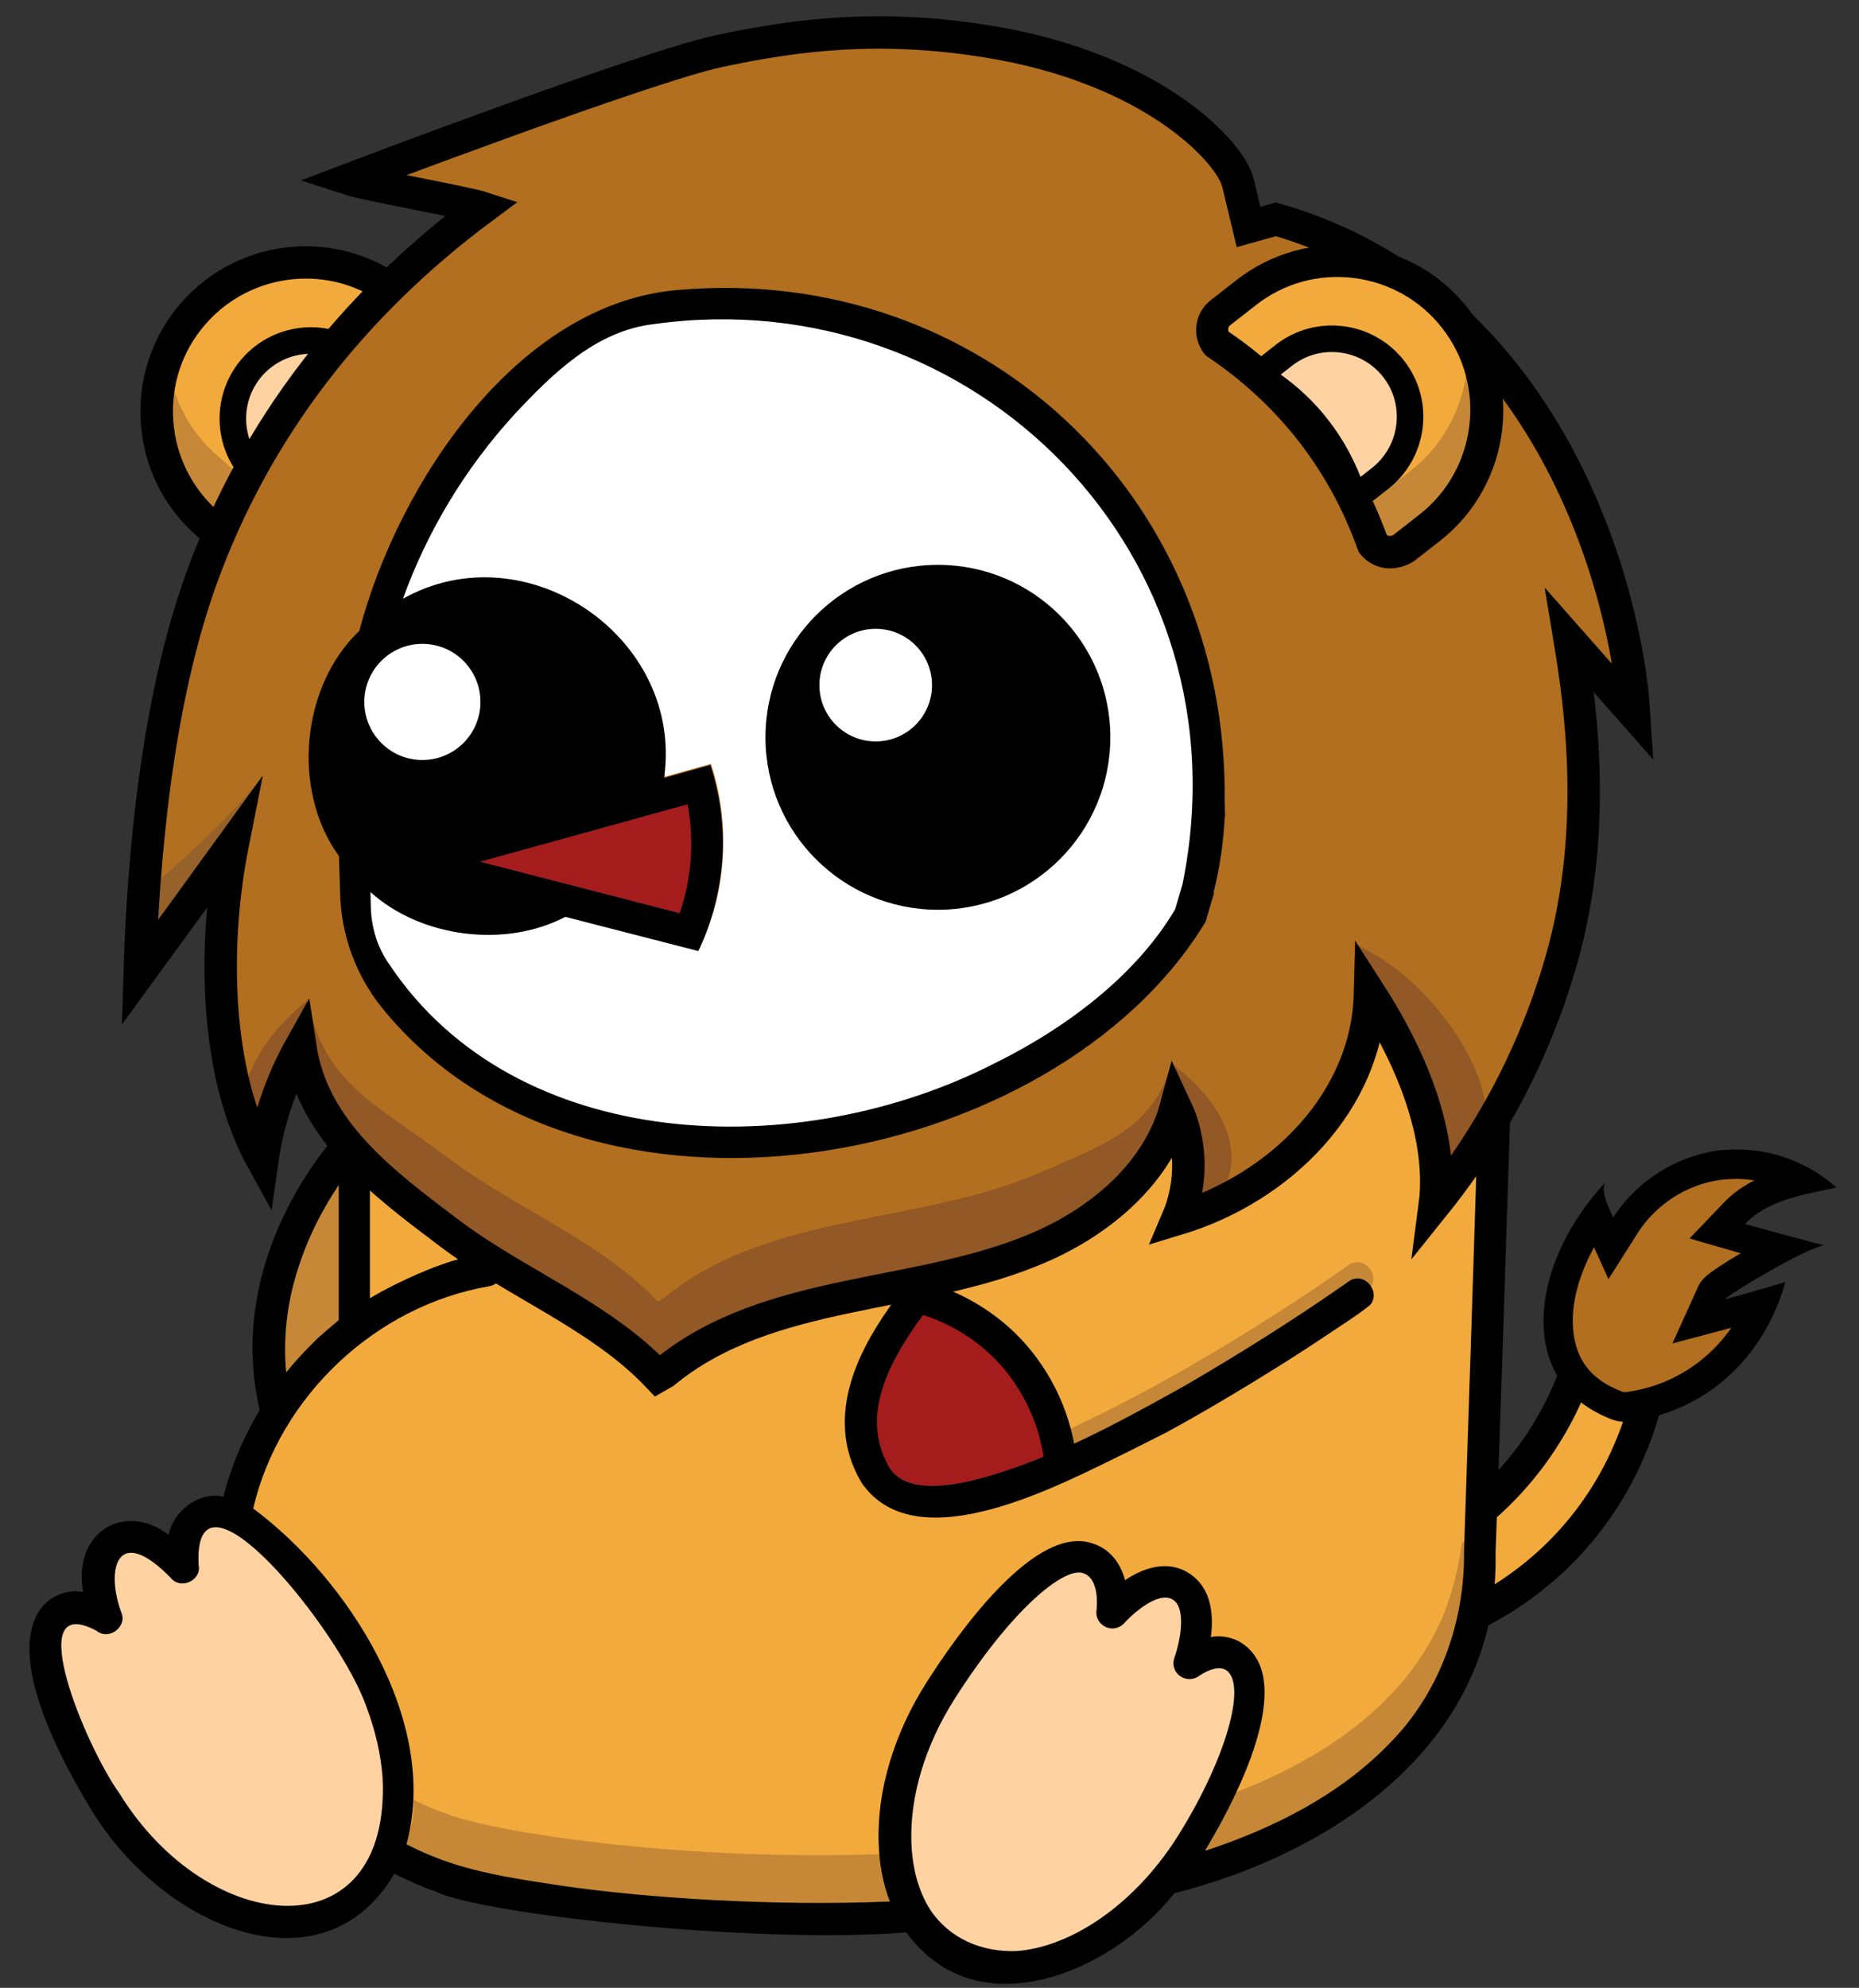 <?xml version="1.0" encoding="utf-8"?>
<!-- Generator: Adobe Illustrator 25.2.3, SVG Export Plug-In . SVG Version: 6.00 Build 0)  -->
<svg version="1.1" id="PefiLeon" xmlns="http://www.w3.org/2000/svg" xmlns:xlink="http://www.w3.org/1999/xlink" x="0px" y="0px"
	 viewBox="0 0 630.7 674.3" style="enable-background:new 0 0 630.7 674.3;" xml:space="preserve">
<rect x="0" y="0" width="630.7" height="674.3" fill="#333333" stroke="none"/>
<style type="text/css">
	.penguin_lydian_no_crown-st0{fill:#A51C1C;}
	.penguin_lydian_no_crown-st1{fill:#F2AA3D;stroke:#000000;stroke-width:11;stroke-miterlimit:10;}
	.penguin_lydian_no_crown-st2{fill:#B26F1F;}
	.penguin_lydian_no_crown-st3{fill:#F2AA3D;stroke:#F2AA3D;stroke-miterlimit:10;}
	.penguin_lydian_no_crown-st4{fill:#C68836;}
	.penguin_lydian_no_crown-st5{fill:#F2AA3D;}
	.penguin_lydian_no_crown-st6{fill:#FFD2A1;}
	.penguin_lydian_no_crown-st7{fill:#FFD2A1;stroke:#000000;stroke-width:9;stroke-miterlimit:10;}
	.penguin_lydian_no_crown-st8{fill:#966229;}
	.penguin_lydian_no_crown-st9{fill:#925825;}
	.penguin_lydian_no_crown-st10{fill:#FFFFFF;}
	.penguin_lydian_no_crown-st11{fill:none;stroke:#000000;stroke-width:11;stroke-miterlimit:10;}
</style>
<g id="Color">
	<g id="color">
		<g>
			<path class="penguin_lydian_no_crown-st0" d="M408,314.6c-12.9,37-40.5,68.1-65.6,96.5c-30.7,34.6-55,62-40.7,86.6c1.7,2.9,4.5,4.8,8.5,5.7
				c18.7,4,55.9-13.1,89.6-32.2c0.3-0.3,0.7-0.5,1.1-0.6c23.1-13.2,44.4-27.2,56.6-35.9c5.8-4.1,12,4.7,6.3,8.8
				C461.7,445,437.6,462,408,479c-3.1,17.7-7.4,35.2-12.9,52.3c12.8-0.4,17.9,13.9,15.8,24.1c5-0.9,10.1,0.8,13.4,4.6
				c14.7,15.9-9.1,57.5-15.3,67.7c33.7-11,67.9-31.1,81.4-65.5c4.3-11.4,6.5-23.5,6.4-35.7c0-0.1,0-0.2,6.8-211.9L408,314.6
				L408,314.6z"/>
		</g>
		<path id="color-4" class="penguin_lydian_no_crown-st0" d="M162.8,292.3l70.5-19.5c2.3,12.3,1.4,25.1-2.7,37L162.8,292.3z"/>
	</g>
</g>
<g id="Shape">
	<g id="Layer_8">
		<path class="penguin_lydian_no_crown-st1" d="M559,473.1c-2.3,9.8-9.1,33.3-30.2,54.1c-19.6,19.3-41.1,26.2-50.9,28.7l-20.5-20.5
			c9.8-2.5,31.3-9.4,50.9-28.7c21.1-20.8,27.9-44.3,30.2-54.1L559,473.1z"/>
		<g>
			<path class="penguin_lydian_no_crown-st2" d="M551.2,477.2c-0.9,0-1.8-0.2-2.7-0.5c-6.8-2.6-11.9-6.4-15.2-11.4c-8.7-13.1-5.1-34.2,8.2-52.8
				c0.3,0.6,0.6,1.2,0.8,1.8l4.1,9l5-7.8c7-11,18.9-18.6,31.8-20.4c1.9-0.3,3.9-0.4,5.8-0.4c7.5,0,14.9,1.9,21.4,5.3
				c-7.9,1.9-16.1,4.8-22.3,11.4l-5.7,6l7.9,2.3c0.7,0.2,6.8,1.9,13.1,3.6c-2.3,1.2-4.6,2.5-6.6,3.7c-15.1,8.7-15.8,10.2-16.4,11.4
				L576,448l10.4-2.6c3.3-0.9,7-1.9,11.2-3.1c-3.7,8.3-10.5,19.1-22.7,26.7c-6.8,4.2-14.4,7-22.5,8.1
				C552,477.1,551.6,477.2,551.2,477.2z"/>
			<path d="M589.2,399.9c2,0,4,0.2,6,0.5c-3.8,1.9-7.4,4.4-10.6,7.8l-11.4,11.9l15.9,4.6c0,0,0.6,0.2,1.5,0.4
				c-12.7,7.5-13.4,9.1-14.5,11.4l-8.7,19.2l20-5.3c-3.6,5.1-8.5,10.3-15.1,14.4c-6.2,3.9-13.1,6.4-20.6,7.4c-0.2,0-0.3,0-0.5,0
				c-0.3,0-0.6,0-1-0.2c-5.8-2.2-10.1-5.4-12.7-9.4c-3.9-5.8-4.9-14.2-2.9-23.5c1.2-5.3,3.3-10.7,6.2-16l4.9,10.8l9.9-15.6
				c6.2-9.8,16.8-16.6,28.3-18.1C585.7,400,587.4,399.9,589.2,399.9L589.2,399.9 M589.2,389.9c-2.2,0-4.4,0.1-6.5,0.4
				c-14.3,2-27.6,10.5-35.4,22.7c-2.1-4.6-4.2-9-2.7-11.9c-21,22.8-26.4,50.5-15.3,67.1c2.3,3.4,7.2,9.3,17.6,13.3l0,0
				c1.4,0.5,2.9,0.8,4.4,0.8c0.6,0,1.2,0,1.9-0.1c6.4-0.9,15.3-3.1,24.5-8.8c20.3-12.6,26.5-33,28-38.5l0,0
				c-9.1,2.7-15.7,4.6-20.4,5.8c0.6-1.3,26.4-16.9,33.5-18.3c-1.2-0.2-23.9-6.4-26.8-7.2c8.1-8.5,20.6-10,31-12.4
				C613.7,394.4,601.4,389.9,589.2,389.9L589.2,389.9z M618.7,422.2C618.6,422.2,618.6,422.2,618.7,422.2
				C618.6,422.2,618.7,422.2,618.7,422.2L618.7,422.2L618.7,422.2z"/>
		</g>
	</g>
	<g id="Layer_6">
		<path class="penguin_lydian_no_crown-st3" d="M419.3,311.3l-0.9-1.5l-5.1,1.5h-4.2c-0.2,0.5-0.3,0.9-0.5,1.4l-10.2,3.1l-24.8,25.5l-12.9,10.4
			c-13.3,7.5-32.2,18.2-33.4,19.1l-0.1,0.1c-65.5,39.1-143.5,20.3-206.8-44.3l5.1,113.9c6.5-4,42.7-22.6,44.9-10.4l0,0
			c0.5,2.9-1.4,5.7-4.4,6.3c-38.6,6.6-71.2,37.3-80.1,75.4c34.7,25.7,63.1,75.7,52,113.9c4.4,2.3,9,4.3,13.8,5.9
			c17.5,6.6,81.5,16.2,150.6,13.4c-0.6-1.8-1.2-3.6-1.7-5.5c1.9,0.2,3.8,0.4,5.8,0.6c1.8,0.3,3.6,0.6,5.4,0.8
			c11.1,29.1,52.5,30.4,82.7-11c5.2-0.4,10.3-1.5,15.2-3.5c-0.3,0.5-0.6,1-0.9,1.4c33.7-11,67.9-31.1,81.4-65.5
			c4.3-11.4,6.5-23.5,6.4-35.7c0-0.1,0-0.2,6.9-215.5h-84.2V311.3z M399.8,471.4c0.3-0.3,0.7-0.5,1.1-0.6
			c23.1-13.2,44.4-27.2,56.6-35.9c5.8-4.1,12,4.7,6.3,8.8c-2.1,1.5-26.2,18.5-55.8,35.5l-12.3,6.9c-31.6,15.9-83.9,45.4-103.3,17.2
			c-13.7-23.5-1.5-47,19-72.5l2.5,1.9l9.6,0.3c-3.2,3.8-6.2,7.6-9,11.3c9.7,2.9,18.5,8.3,25.6,15.6c8.7,9.1,14.3,20.7,16.1,33.2"/>
		<g>
			<path class="penguin_lydian_no_crown-st4" d="M457.4,429.2c-12.2,8.7-33.5,22.7-56.6,35.9c-0.4,0.2-0.8,0.4-1.1,0.6c-13.3,7.5-27.1,14.7-40.1,20.5V498
				c12.9-5.6,25.5-12.3,35.9-17.5l12.3-6.9c29.6-17,53.7-34,55.8-35.5C469.4,433.9,463.2,425.1,457.4,429.2z"/>
			<path class="penguin_lydian_no_crown-st5" d="M93.3,506.7c-3.1,6.4-5.5,13.1-7.2,20c25.8,19,48.1,51.6,53.3,82.7C146,574.8,123,532.2,93.3,506.7z"/>
			<path class="penguin_lydian_no_crown-st4" d="M496,523.2c-1,7.8-2.9,15.5-5.6,22.9c-13.5,34.4-47.7,54.5-81.4,65.5c0.3-0.4,0.5-0.9,0.9-1.4
				c-4.9,1.9-10,3.1-15.2,3.5c-30.3,41.4-71.6,40.1-82.7,11c-1.8-0.2-3.6-0.5-5.4-0.8c-1.9-0.2-3.8-0.4-5.8-0.6
				c0.5,1.8,1,3.7,1.7,5.5c-69.1,2.8-133.1-6.9-150.6-13.4c-4-1.4-7.8-3-11.6-4.9c0.8,8.5-3.8,17.3-6.1,25.1
				c4.4,2.3,13,3.9,17.7,5.5c17.5,6.6,81.5,16.2,150.6,13.4c-0.6-1.8-1.2-3.6-1.7-5.5c1.9,0.2,3.8,0.4,5.8,0.6
				c1.8,0.3,3.6,0.6,5.4,0.8c11.1,29.1,52.5,30.4,82.7-11c5.2-0.4,10.3-1.5,15.2-3.5c-0.3,0.5-0.6,1-0.9,1.4
				c33.7-11,67.9-31.1,81.4-65.5c4.3-11.4,6.5-23.5,6.4-35.7c0,0,0-0.1,0.4-13H496V523.2z"/>
			<path class="penguin_lydian_no_crown-st5" d="M170.6,419.2L170.6,419.2c-2.2-12.3-38.5,6.3-44.9,10.4l-0.1-2c-0.1,0.1-0.1,0.1-0.2,0.2
				c-0.3,0.3-0.6,0.5-0.9,0.7l0.7,14.5c12.1-8.8,26.2-15,41.1-17.6C169.2,425,171.1,422.2,170.6,419.2z"/>
		</g>
	</g>
	<path d="M354.5,497.9c-1.2-13.7-7-26.5-16.5-36.5c-7.9-8.1-17.9-13.8-28.9-16.5l2.6-10.7c13,3.2,24.9,9.9,34.2,19.5
		c11.2,11.7,18.1,26.9,19.5,43.1L354.5,497.9z"/>
	<path class="penguin_lydian_no_crown-st6" d="M377.4,542.1c-5.7-19.1-14.8-14.5-26-2.7c-9.7,4.5-23.1,20.2-28.7,29.2c-24.1,32.8-29.9,101.3,26.3,99
		c22.5-3.1,40.6-22.2,53.3-39.2c8.3-15,40.5-72.6,2.6-65.1C407.8,541.8,398.6,530.3,377.4,542.1z"/>
	<path class="penguin_lydian_no_crown-st6" d="M62.1,531.8c-7.7-7.1-20.1-15.7-27.5-3.5c0.5,4.9-0.1,14-3.2,18.1c-36.9-1.6,0.8,50.6,4.7,64.9
		c8.2,11.6,27.9,31.2,39.5,39.4c72.3,12.7,69.4-63.2,35.9-105.1C101,529.6,64.4,491.6,62.1,531.8z"/>
	<g>
		<path class="penguin_lydian_no_crown-st5" d="M89.6,184.3c4-9.9,11.2-24.2,23.9-38.5c11.6-13.1,23.6-21.6,32.3-26.8c0.3-0.4,2-2.4,1.8-5.4
			c-0.1-1.9-1-3.7-2.6-5.1l-8.4-7.2c-21.2-18.2-53.1-15.8-71.3,5.3l0,0c-18.2,21.2-15.8,53.1,5.3,71.3l8.4,7.2
			C82.2,187.7,86.9,187.4,89.6,184.3z"/>
		<path class="penguin_lydian_no_crown-st4" d="M83.3,162.7c-0.3-0.2-0.5-0.4-0.8-0.6l-8.4-7.2c-10.5-9-16.3-21.4-17.4-34.1c-7.8,19.5-2.8,42.6,14,57
			l4.2,3.6C77,174.9,79.9,168.7,83.3,162.7z"/>
		<path d="M83.9,192.4c-3.1,0-6.1-1.1-8.4-3.1l-8.4-7.2c-11.4-9.8-18.2-23.4-19.3-38.3s3.6-29.4,13.4-40.8
			c20.2-23.4,55.6-26.1,79.1-5.9l8.4,7.2c2.6,2.3,4.2,5.4,4.5,8.9c0.4,4.8-2,8.2-3.1,9.4l-0.6,0.7l-0.8,0.5
			c-11.6,6.9-22.1,15.6-31,25.7c-9.7,11-17.4,23.4-23,37l-0.3,0.8l-0.6,0.7c-2.3,2.6-5.4,4.2-8.8,4.5
			C84.6,192.3,84.3,192.4,83.9,192.4z M103.8,94.5c-12.7,0-25.3,5.3-34.2,15.6c-7.9,9.1-11.7,20.8-10.8,32.8
			c0.9,12,6.4,22.9,15.5,30.8l8.4,7.2c0.5,0.5,1.1,0.5,1.4,0.5c0.2,0,0.5-0.1,0.9-0.3c6-14.3,14.2-27.4,24.4-39
			c9.4-10.7,20.4-19.9,32.6-27.3c0.1-0.2,0.2-0.6,0.2-0.9c0-0.3-0.1-0.9-0.7-1.3l-8.4-7.2C124.6,98.1,114.2,94.5,103.8,94.5z"/>
	</g>
	<path class="penguin_lydian_no_crown-st7" d="M98.2,165.5c2.1-5.2,5.9-12.7,12.5-20.2c6.1-6.9,12.4-11.3,16.9-14.1c0.2-0.2,1.1-1.3,0.9-2.8
		c-0.1-1-0.5-2-1.3-2.7l-4.4-3.8c-11.1-9.5-27.8-8.3-37.4,2.8l0,0c-9.5,11.1-8.3,27.8,2.8,37.4l4.4,3.8
		C94.3,167.3,96.7,167.1,98.2,165.5z"/>
	<path class="penguin_lydian_no_crown-st2" d="M554.8,242.1c-2.6-41.3-28.6-141-121.6-167.7l-9.4,2.6l-3.6-15.1c-2.4-10.2-28.7-39-85.5-48.1
		c-36.3-5.8-64.4-2.3-91,3.4c-24.8,5.3-125.2,43.4-125.2,43.5c5.5,1.8,39.7,7.9,45.1,9.8c-43.9,32.6-77,74.8-95.6,126.2
		c-15.3,42.5-19.7,96.6-20.8,133.4c10.5-14.4,21-28.9,31.5-43.3c-6.6,33.3-6.3,77.2,10.1,106.9c1.9-13.4,6.3-26.4,12.9-38.2
		c4.3,28.2,27.5,45.7,50.3,62.9c22.7,17.2,51.4,28,71.1,48.7l2.1-1.2c35.7-29.4,86.8-24.6,128-42.7c20.8-9.1,39.8-25.4,45.8-47.3
		c5.5,11.8,5.8,25.9,0.6,37.8c35-10.6,64.5-39.9,65.3-76.5c20.4,31.6,24,56,22,71.5c12.7-15.8,31.9-43.8,43.2-83.5
		c12.6-44.3,6.1-87.2,2.8-107.8L554.8,242.1z M232,310.6l-70.9-18.3l73.8-20.4C237.4,284.8,236.4,298.2,232,310.6z"/>
	<g>
		<path class="penguin_lydian_no_crown-st8" d="M75.2,339.8c0.3-25.2,8.7-53.4,13.1-75.6c-9.2,12.6-33.7,34-39.7,39.1c-0.7,9.6-1.1,18.6-1.3,26.7
			c10.5-14.4,21-28.9,31.5-43.3C75.7,302.9,74.1,321.5,75.2,339.8z"/>
		<path class="penguin_lydian_no_crown-st9" d="M501.8,388.2c-0.8,1.2-1.7,2.3-2.5,3.3C500,390.8,501,389.7,501.8,388.2c8.6-15.1-7.7-43.2-27-58.6
			c-5.4-4.3-10.5-7.2-14.3-9c1,6.4,1.2,27.2-9.7,50.8c-6.7,14.7-17.8,26.1-35.3,31.4c10.4-22.9-18.1-42-18.1-42
			c-5.9,21.9-23.4,27.7-44.1,36.8c-41.3,18.1-92.4,13.3-128,42.7l-2.1,1.2c-19.6-20.7-48.3-31.5-71.1-48.7
			c-22.7-17.2-43.1-25.4-47.4-53.7c0,0-20.7,14.9-22.3,34.9c-1.5-2.7-2.7-5.6-3.7-8.5c2.3,10.2,5.6,19.7,10.2,28.2
			c1.9-13.4,6.3-26.4,12.9-38.2c4.3,28.2,27.5,45.7,50.3,62.9c22.7,17.2,51.4,28,71.1,48.7l2.1-1.2c35.7-29.4,86.8-24.6,128-42.7
			c20.8-9.1,39.8-25.4,45.8-47.3c5.5,11.8,5.8,25.9,0.6,37.8c35-10.6,64.5-39.9,65.3-76.5c20.4,31.6,24,56,22,71.5
			C491.4,403.4,496.5,396.5,501.8,388.2z"/>
	</g>
	<path class="penguin_lydian_no_crown-st10" d="M191.8,310.9c-5.6,2.1-18.8,6.2-35.4,3.2c-17.2-3.1-28.4-12.2-32.8-16.2c-1.1,6.6-2,17.4,2.1,29.1
		c6.4,18.3,21,27.8,35.3,36.4c13.5,8,37.4,19.7,71.8,23.9c9.8-0.1,19.6-0.1,29.4-0.2c7.9-0.5,20-1.8,34.2-5.7c0.5-0.1,2-0.6,4.1-1.2
		c7.8-2.4,30.7-9.4,50.6-20.7c13.7-7.8,29.4-16.6,41.3-33.9c13.6-19.7,15.1-40.1,16-53.7c3.9-62.6-34.7-110-36.4-112.1
		c-57.6-68.8-153.8-54.5-158.8-53.7c-12.8,7-34,20.7-52.5,45C145.4,171.3,137.8,191,134,204c3.7-1.2,32.5-9.8,60,8.2
		c27.3,17.8,31.1,47.4,31.5,51.3l15.7-4.4c6.8,20.8,5.3,43.4-4.1,63.1L191.8,310.9z"/>
	<g id="Layer_2_1_">
		<path d="M415.5,271.9C416.7,167,332,89.8,230.9,98.3c-54.8,3.9-95.7,65.2-109,115.7c-19.7,18.7-23.1,54.1-6.9,76.4l0.4,12.9
			c0.4,13.9,5.3,27.4,14,38.3c68.9,85.6,228.5,55.6,279.6-28.9l2.9-9.8l-0.2-0.1c2.1-8.3,3.4-16.9,3.8-25.8h0.2
			C415.5,276.7,415.6,272.1,415.5,271.9z M401.2,299.9l-2.5,8.5c-11.7,20-33.4,38.5-61.1,52.2c-66.8,34.3-162.5,30.8-205.4-33.3
			c-4.1-5.7-6.2-12.6-6.4-19.6l-0.1-5.1c16.9,15.3,45.5,19.2,66.1,8.4l45.1,11.6c9.4-19.7,10.9-42.3,4.1-63.1l-15.7,4.4
			c6.8-47.7-46.9-84.2-88.6-60.8c8.4-23.2,21.2-44.3,37.7-62.4l0,0c13-13.9,27.8-28.6,47.7-30.8C330.5,94.9,423.9,188.2,401.2,299.9
			L401.2,299.9z M162.8,292.3l70.5-19.5c2.3,12.3,1.4,25.1-2.7,37L162.8,292.3z"/>
	</g>
	<circle cx="318.2" cy="250.1" r="58.5"/>
	<path d="M512.5,374.1c-1.9,2.7-4.1,5.3-6.3,7.7c-1,1.1-2.2,1.6-3.3,1.6c-0.5,0.5-1,0.8-1.6,1.1c-1.4,44.5-2.8,87.9-4.3,132.6l0,0
		c-0.1,3.2-0.2,6.4-0.3,9.5c0.2,23.7-8.3,47.6-25.1,64.6l0,0c-17,17.7-39.6,29-62.7,36.6c0.1-0.1,0.2-0.2,0.2-0.4c0,0,0,0-0.1,0
		c6.3-10.3,30-51.7,15.3-67.5c-3.4-3.8-8.5-5.5-13.5-4.6c1-7.4,0.3-16.8-7.5-21.7c-7.1-4.5-15.2-1.9-21.6,2.4
		c-1.6-5.8-5.2-11.2-12.6-12.9c-19.4-4.3-44.7,31.8-54.7,47.5c-11.1,17.4-16.9,36.8-16.3,54.5c0.2,7.3,1.5,13.9,3.8,19.9
		c-39.1,1.7-82.8-1.2-111-5.3c-13.1-2-26.8-3.9-39.2-8.2c-4.7-1.6-9.3-3.6-13.8-5.9c11.4-41.4-19.7-89.9-52-113.9
		c8.9-38,41.5-68.8,80.1-75.4c2.9-0.5,4.9-3.3,4.4-6.3l0,0c-2.2-12.3-38.5,6.3-44.9,10.4v-43.6c-4-3.8-7.7-7.8-11.1-12.1
		c-7.8,8.8-37.3,46-26.3,93.6c-2.3,3.9-4.4,8-6.3,12.1l0,0c-2.5,5.6-4.5,11.4-6,17.3c-8.4-2-17.1,5.1-18.6,12.9
		c-14.9-11.3-32.6-1-29,19.4c-4.9-0.9-10.1,0.9-13.5,4.6c-15.9,18.5,13.3,64.1,16.4,69.5c24.6,40.3,78.6,62.4,102.7,21.5
		c4.6,2.3,9.3,4.4,14.2,6.1c14.7,7.4,107.5,17.9,159.5,13.8c1.5,2.1,3.2,4.1,5.1,5.9c24.5,24.4,65.7,6.3,85.8-19.2
		c55-13.9,110.4-51.7,109-115.5C509.2,476.7,510.9,424.8,512.5,374.1z M99.8,434.8c3.5-12.7,8.5-22.8,15.1-32.8v45.8
		c-3,2.6-6.2,5.1-9,8c-3.1,3.1-6.1,6.3-8.8,9.7C96.1,454.5,97.3,444.1,99.8,434.8z M40.5,608.3c-11.4-15.8-33.5-68.9-7.7-55.1
		c4.2,3.4,10.4-1.5,8.4-6.1c-5.5-14.8-1.5-30.6,16.8-11.8c3.4,4.1,10.4,0.7,9.4-4.3c-2.2-39.6,48,21.8,57,48.2
		c2.9,7.7,4.8,15.7,5.4,23.8C132.7,662.7,70.8,657.5,40.5,608.3z M345,661.8c-11.7,0.5-22.8-4.1-29.4-14c-3.9-6.1-6.1-13.9-6.4-23
		c-0.5-15.6,4.7-32.8,14.6-48.4l0,0c19-29.9,36.4-44.3,43.2-42.9c6.5,1.5,5,12.7,5,12.8c-0.2,1.8,0.4,3.5,1.8,4.7
		c2.2,2,5.6,1.8,7.6-0.4c2.2-2.5,11.4-11.2,16.5-8c4.8,3,2.4,14.6,0.5,19.8c-0.8,2.2,0,4.7,1.9,6.1c1.9,1.4,4.6,1.4,6.5,0
		c0,0,6.7-4.9,10-1.3c5.9,6.4-2,31.7-17.7,56.4C384.6,646.2,363.4,660.4,345,661.8z"/>
	<path d="M457.5,434.7c-0.7,0.5-1.4,1-2.1,1.5c-17.9,12.4-35.1,23.2-54.4,34.4c-0.4,0.2-0.8,0.4-1.1,0.6
		c-22.5,12.5-45.5,25-70.6,31.2c-9.4,2.1-24.4,4.2-28.7-6.7c-2.3-4.6-3.3-9.7-3.1-14.8c1-14.7,9.9-27.2,18.5-38.7
		c3.4-4.3,6.8-8.5,10.4-12.7c-5.8,1.5-11.6,2.6-17.4,4.1c-3.3,4.3-6.5,8.6-9.6,13.3c-11.3,17-18.4,37.3-7,56.2
		c18.8,27,67.9,0.2,90.4-10.7l0,0c4.6-2.3,8.9-4.5,12.9-6.5c17.2-9.3,39.9-23.3,52.3-31.6l0,0c5.6-3.8,11.5-7.4,16.8-11.6
		C468.7,438.4,462.9,430.9,457.5,434.7z"/>
	<g id="Layer_7">
		<path class="penguin_lydian_no_crown-st11" d="M532.6,217.3l21.8,24.7c-2.6-41.3-28.6-140.9-121.5-167.6l-9.3,2.6L420,62c-2.4-10.2-28.7-39-85.4-48
			c-36.3-5.8-64.4-2.3-90.9,3.4c-24.8,5.3-125.1,43.4-125.1,43.4c5.5,1.8,39.6,7.9,45.1,9.7c-43.9,32.6-77,74.7-95.5,126.1
			c-15.3,42.5-19.7,96.5-20.8,133.3c10.5-14.4,21-28.8,31.5-43.3c-6.6,33.3-6.3,77.2,10.1,106.9c1.9-13.4,6.3-26.4,12.9-38.2
			c4.3,28.2,27.5,45.6,50.3,62.8c22.7,17.2,51.4,28,71,48.7l2.1-1.2C261,436.2,312,441,353.2,422.9c20.8-9.1,39.8-25.4,45.7-47.2
			c5.5,11.7,5.7,25.9,0.6,37.8c35-10.6,64.4-39.9,65.3-76.4c20.3,31.6,24,56,22,71.4c12.7-15.8,31.9-43.8,43.1-83.5
			C542.4,280.8,536,237.9,532.6,217.3z"/>
	</g>
	<path class="penguin_lydian_no_crown-st4" d="M99.8,434.8c3.5-12.7,8.5-22.8,15.1-32.8v45.8c-3,2.6-6.2,5.1-9,8c-3.1,3.1-6.1,6.3-8.8,9.7
		C96.1,454.5,97.3,444.1,99.8,434.8z"/>
	<g>
		<path class="penguin_lydian_no_crown-st5" d="M465.7,184.4c-3.6-10-10-24.7-22-39.6c-10.9-13.7-22.5-22.7-31-28.4c-0.3-0.4-1.9-2.5-1.5-5.5
			c0.2-1.9,1.2-3.7,2.8-5l8.7-6.8c22-17.2,53.8-13.2,71,8.8l0,0c17.2,22,13.2,53.8-8.8,71l-8.7,6.8
			C472.9,188.3,468.3,187.7,465.7,184.4z"/>
		<path class="penguin_lydian_no_crown-st4" d="M497.5,113.7c2.1,17.1-4.5,34.8-19.1,46.1l-8.7,6.8c-1.8,1.4-4.1,1.9-6.1,1.4c-1.2,0.9-2.4,1.7-3.7,2.4
			c2.5,5.2,4.4,10,5.9,14c2.5,3.2,7.2,3.8,10.5,1.3l8.7-6.8C505.1,163.2,510,135.2,497.5,113.7z"/>
		<path d="M471.6,192.8c-0.5,0-1.1,0-1.6-0.1c-3.4-0.4-6.5-2.2-8.6-4.9l-0.5-0.7l-0.3-0.8c-4.9-13.8-12-26.6-21.1-38
			c-8.5-10.6-18.5-19.7-29.7-27.2l-0.7-0.5l-0.6-0.7c-1-1.3-3.2-4.8-2.6-9.5c0.4-3.4,2.2-6.5,4.9-8.6l8.7-6.8
			c11.8-9.2,26.5-13.3,41.4-11.4c14.9,1.8,28.1,9.4,37.3,21.2c19,24.4,14.6,59.7-9.7,78.7l-8.7,6.8
			C477.3,191.9,474.5,192.8,471.6,192.8z M470.5,181.5c0.3,0.2,0.7,0.3,0.9,0.3c0.3,0,0.9,0,1.4-0.4l8.7-6.8
			c19.6-15.3,23.1-43.7,7.8-63.3c-7.4-9.5-18.1-15.5-30-17s-23.8,1.8-33.2,9.2l-8.7,6.8c-0.6,0.4-0.7,1-0.7,1.3c0,0.4,0,0.7,0.1,0.9
			c11.8,8,22.3,17.7,31.2,28.8C457.6,153.4,465.2,166.9,470.5,181.5z"/>
	</g>
	<path class="penguin_lydian_no_crown-st7" d="M458.1,165.3c-1.9-5.3-5.3-12.9-11.6-20.8c-5.7-7.2-11.8-11.9-16.2-14.9c-0.2-0.2-1-1.3-0.8-2.9
		c0.1-1,0.6-1.9,1.5-2.6l4.6-3.6c11.5-9,28.2-6.9,37.2,4.6l0,0c9,11.5,6.9,28.2-4.6,37.2l-4.6,3.6
		C461.9,167.3,459.4,167,458.1,165.3z"/>
	<g id="Layer_4">
		<circle class="penguin_lydian_no_crown-st10" cx="297.1" cy="232.4" r="19.1"/>
		<circle class="penguin_lydian_no_crown-st10" cx="143.3" cy="238.1" r="19.7"/>
	</g>
</g>
</svg>
